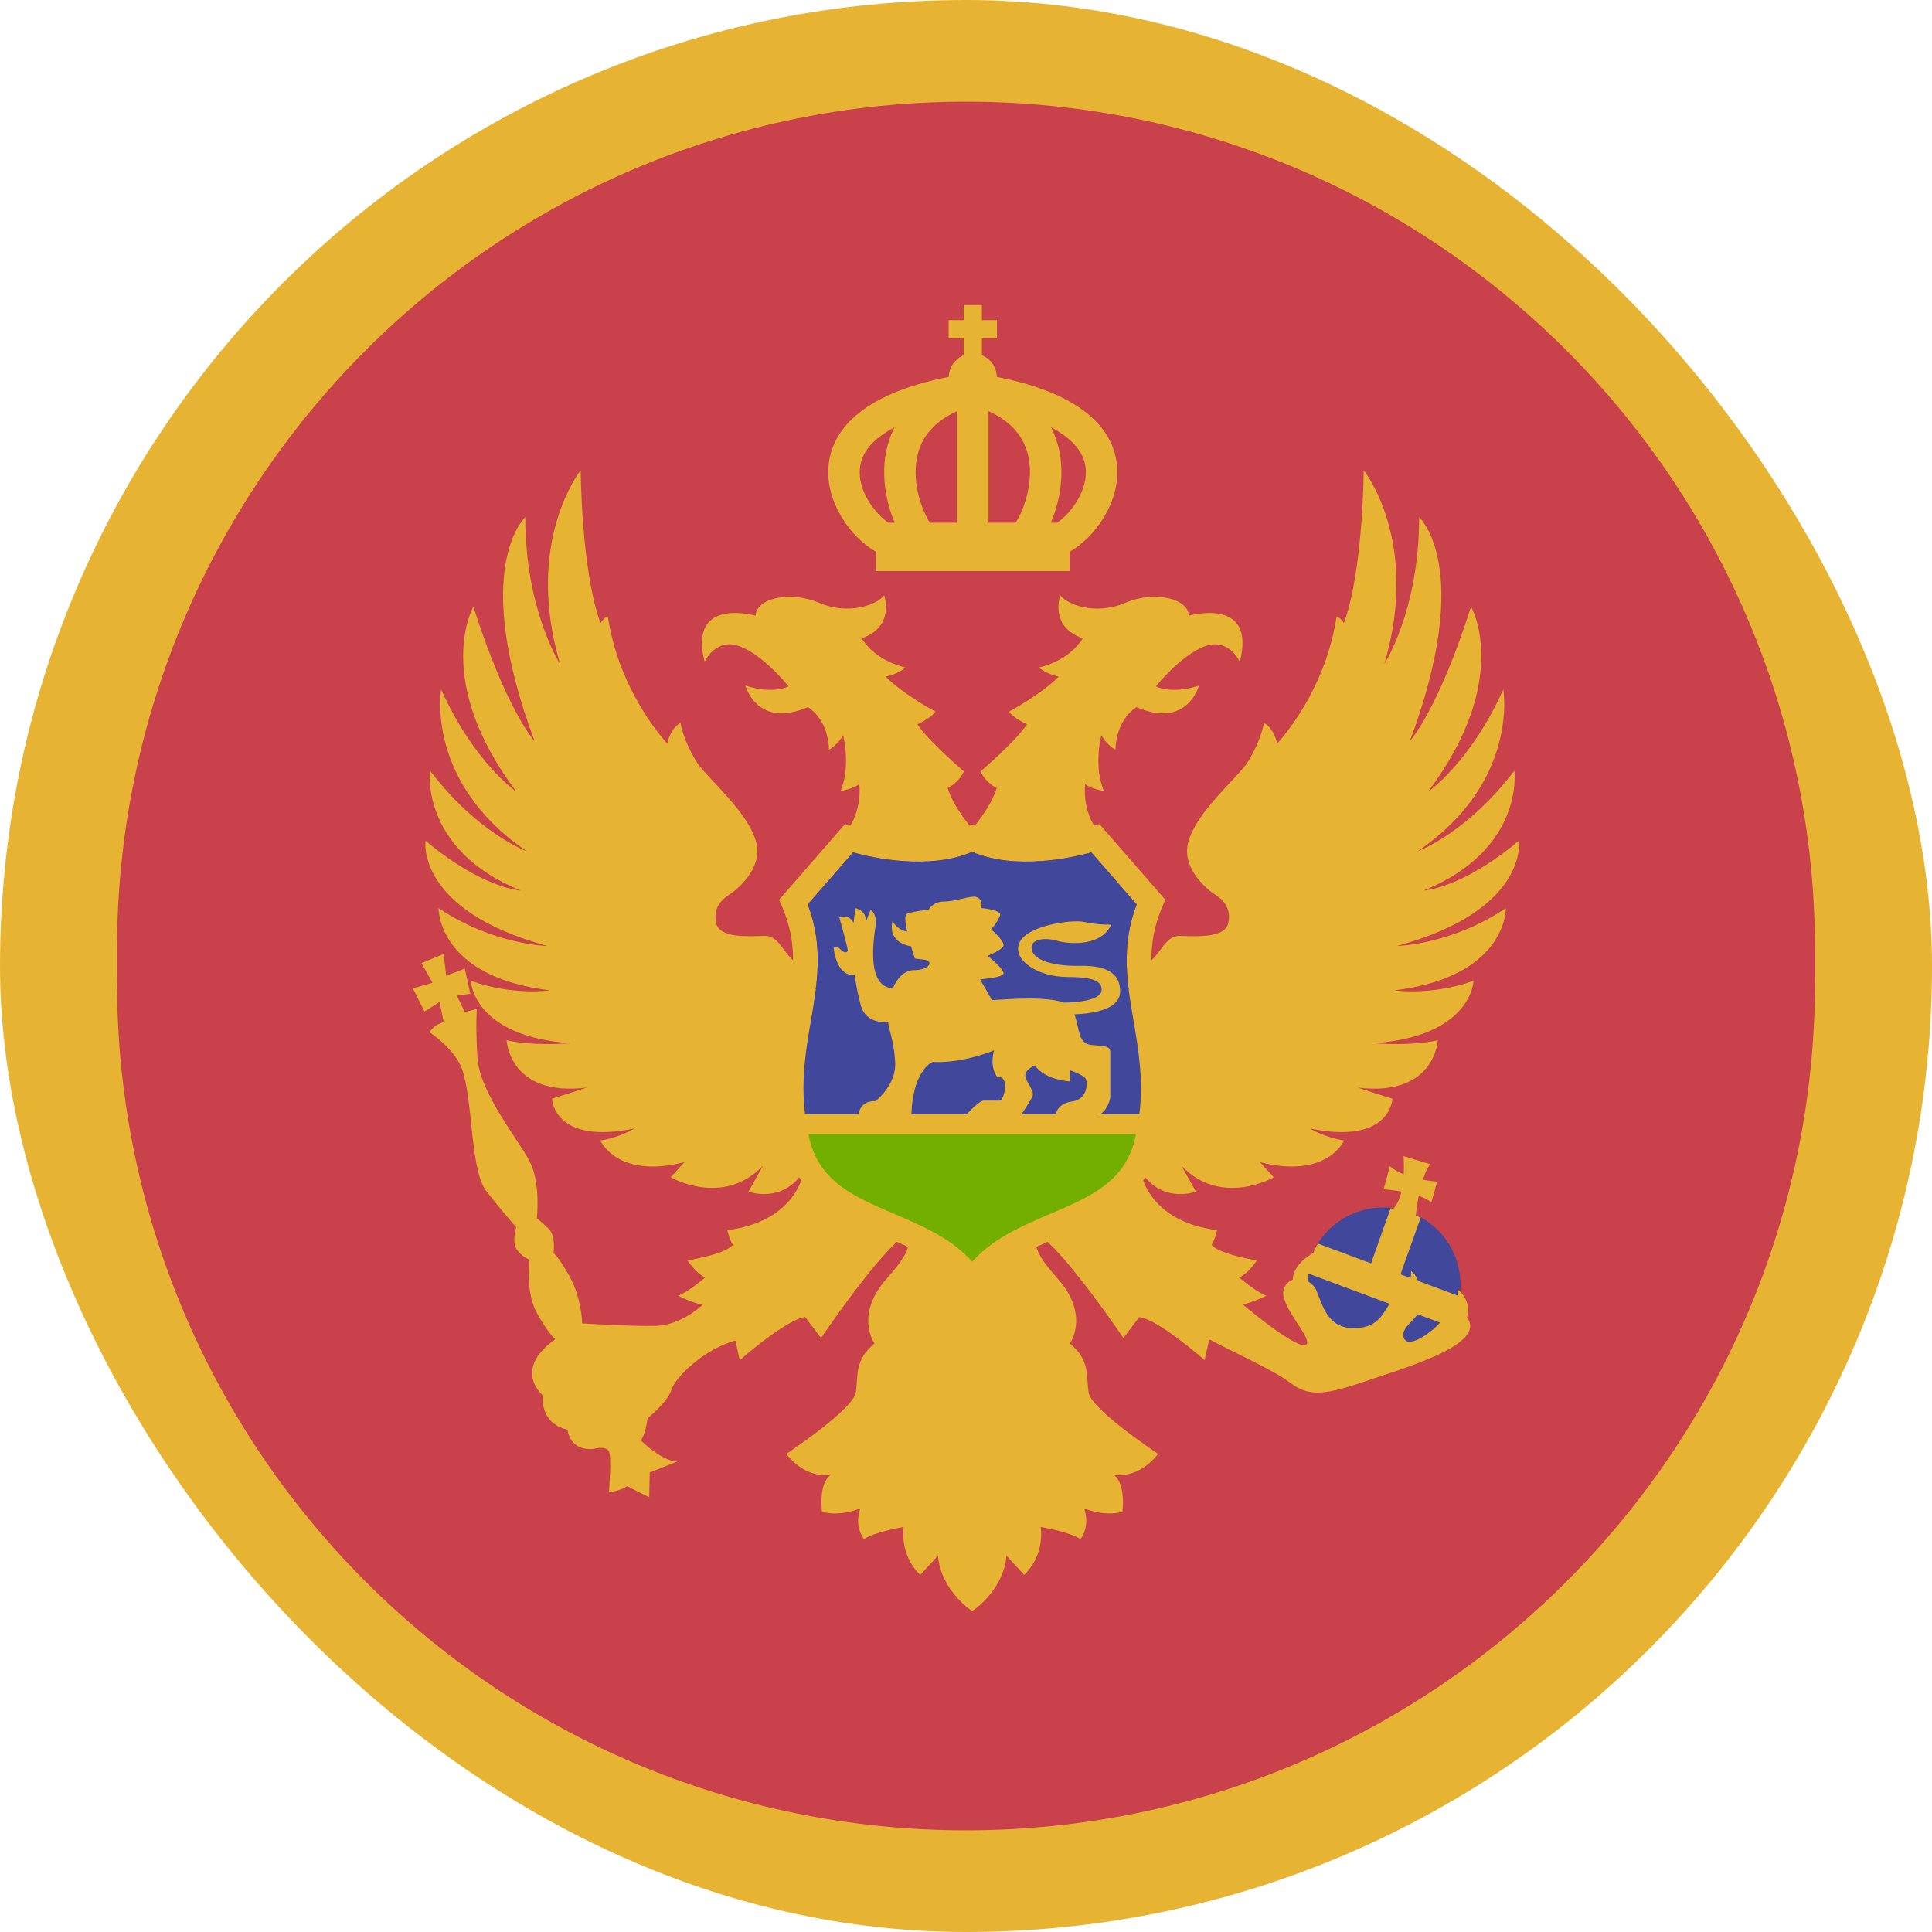 <?xml version="1.0" encoding="utf-8"?>
<svg width="512" height="512" viewBox="0 0 512 512" fill="none" xmlns="http://www.w3.org/2000/svg">
  <g clip-path="url(#clip0_3209_7783)">
    <path d="M512 0H0V512H512V0Z" fill="#E6B432"/>
    <path d="M481 260.055V251.945C481 127.681 380.264 26.945 256 26.945C131.736 26.945 31 127.681 31 251.945V260.055C31 384.319 131.736 485.055 256 485.055C380.264 485.055 481 384.32 481 260.055Z" fill="#C8414B"/>
    <path d="M366.55 361.014C377.874 361.014 387.054 351.834 387.054 340.51C387.054 329.186 377.874 320.006 366.55 320.006C355.226 320.006 346.046 329.186 346.046 340.51C346.046 351.834 355.226 361.014 366.55 361.014Z" fill="#41479B"/>
    <path d="M402.532 222.79C387.442 235.476 377.294 236.01 377.294 236.01C404.135 225.06 401.33 204.229 401.33 204.229C388.644 220.921 375.691 225.595 375.691 225.595C402.665 207.301 398.392 182.73 398.392 182.73C389.579 202.226 378.429 209.838 378.429 209.838C400.863 179.993 389.846 160.764 389.846 160.764C381.033 188.406 373.621 196.418 373.621 196.418C390.847 150.348 376.092 137.061 376.092 137.061C376.092 161.765 366.878 175.92 366.878 175.92C376.493 143.337 361.403 124.642 361.403 124.642C361.403 124.642 361.262 151.205 356.145 165.12C354.917 163.256 354.192 163.501 354.192 163.501C351.591 180.564 342.421 192.575 338.462 197.096C337.583 192.843 334.939 191.541 334.939 191.541C334.939 191.541 334.462 195.716 330.716 201.872C328.262 205.905 316.668 215.312 314.799 223.591C313.3 230.229 319.873 235.743 322.01 237.078C324.146 238.413 326.417 240.817 325.482 244.69C324.547 248.562 317.604 248.162 312.663 248.028C307.722 247.895 307.055 256.04 301.58 255.773L300.652 261.848L298.509 262.317C298.509 262.317 276.075 307.021 274.165 322.233L257.647 324.411L241.129 322.233C239.219 307.021 216.785 262.317 216.785 262.317L214.642 261.848L213.714 255.773C208.239 256.04 207.571 247.895 202.631 248.028C197.69 248.161 190.746 248.562 189.812 244.69C188.877 240.817 191.147 238.414 193.284 237.078C195.421 235.742 201.994 230.229 200.495 223.591C198.626 215.312 187.032 205.905 184.578 201.872C180.832 195.716 180.355 191.541 180.355 191.541C180.355 191.541 177.711 192.843 176.832 197.096C172.873 192.575 163.703 180.563 161.102 163.501C161.102 163.501 160.377 163.256 159.149 165.12C154.033 151.205 153.891 124.642 153.891 124.642C153.891 124.642 138.801 143.337 148.416 175.92C148.416 175.92 139.202 161.765 139.202 137.061C139.202 137.061 124.446 150.348 141.673 196.418C141.673 196.418 134.262 188.406 125.448 160.764C125.448 160.764 114.431 179.993 136.865 209.838C136.865 209.838 125.715 202.226 116.902 182.73C116.902 182.73 112.629 207.3 139.603 225.595C139.603 225.595 126.65 220.921 113.964 204.229C113.964 204.229 111.16 225.061 138 236.01C138 236.01 127.851 235.476 112.762 222.79C112.762 222.79 110.092 241.218 145.078 250.699C145.078 250.699 130.79 250.432 116.234 240.684C116.234 240.684 115.833 258.845 145.745 262.45C145.745 262.45 135.863 263.919 124.78 259.913C124.78 259.913 125.181 274.602 151.22 276.471C151.22 276.471 140.938 277.272 134.261 275.67C134.261 275.67 134.929 290.76 155.493 288.222C155.493 288.222 148.549 290.492 146.279 291.16C146.279 291.16 146.68 303.479 168.112 299.072C168.112 299.072 164.306 301.442 159.098 302.243C159.098 302.243 163.505 312.525 181.399 307.985L177.727 311.991C177.727 311.991 191.548 320.003 202.164 308.986L198.358 315.796C198.358 315.796 207.372 319.201 212.98 310.388C212.98 310.388 211.444 323.608 192.749 326.012C192.749 326.012 193.417 328.816 194.218 329.884C194.218 329.884 193.016 332.154 182.2 334.024C182.2 334.024 184.47 337.496 186.873 338.564C186.873 338.564 182.2 342.57 179.662 343.371C179.662 343.371 183.668 345.374 186.206 345.775C186.206 345.775 180.598 351.25 173.653 351.383C166.709 351.516 154.29 350.715 154.29 350.715C154.29 350.715 154.157 344.038 150.952 338.296C147.747 332.554 146.679 332.12 146.679 332.12C146.679 332.12 147.38 327.513 145.377 325.61C143.374 323.707 142.272 322.806 142.272 322.806C142.272 322.806 143.34 313.592 140.402 307.85C137.464 302.108 127.049 289.556 126.515 280.208C125.981 270.861 126.381 267.389 126.381 267.389L123.176 268.19L121.04 263.783L124.645 263.382L123.176 256.705L118.235 258.574L117.567 252.832L111.692 255.236L114.63 260.444L109.422 261.913L112.493 268.055L116.499 265.518L117.567 270.859C117.567 270.859 115.163 271.393 113.828 273.53C113.828 273.53 120.435 277.916 122.374 283.145C125.445 291.424 124.511 310.119 128.918 315.728C133.325 321.336 136.796 325.209 136.796 325.209C136.796 325.209 135.561 329.015 136.963 331.118C138.365 333.221 140.368 333.822 140.368 333.822C140.368 333.822 139.166 342.335 142.271 347.943C145.376 353.551 147.178 354.954 147.178 354.954C147.178 354.954 135.861 361.864 143.873 369.877C143.873 369.877 142.805 377.154 150.416 378.891C150.416 378.891 150.817 384.633 157.36 383.965C157.36 383.965 160.565 383.03 161.366 384.633C162.167 386.235 161.366 395.449 161.366 395.449C161.366 395.449 164.304 395.182 166.173 393.847L172.048 396.785L172.182 390.242L179.526 387.304C179.526 387.304 176.321 387.838 169.778 381.696C169.778 381.696 170.846 381.028 171.647 375.82C171.647 375.82 176.855 371.681 177.923 368.342C178.991 365.004 186.336 357.659 194.882 355.256L196.051 360.464C196.051 360.464 208.269 349.648 213.377 349.047L217.583 354.589C217.583 354.589 233.34 331.22 240.284 327.081C239.75 328.95 243.622 329.218 235.009 338.832C226.396 348.447 231.737 356.058 231.737 356.058C226.396 360.465 227.464 364.471 226.796 369.011C226.128 373.551 208.368 385.302 208.368 385.302C213.976 392.379 220.253 390.777 220.253 390.777C216.781 393.047 217.849 400.659 217.849 400.659C222.923 401.994 227.998 399.724 227.998 399.724C226.262 404.531 228.933 407.87 228.933 407.87C232.138 405.867 239.483 404.665 239.483 404.665C238.548 412.944 243.89 417.351 243.89 417.351L248.563 412.277C249.364 421.624 257.644 426.966 257.644 426.966C257.644 426.966 265.923 421.624 266.725 412.277L271.398 417.351C271.398 417.351 276.74 412.944 275.805 404.665C275.805 404.665 283.15 405.867 286.355 407.87C286.355 407.87 289.025 404.532 287.29 399.724C287.29 399.724 292.364 401.994 297.439 400.659C297.439 400.659 298.507 393.047 295.035 390.777C295.035 390.777 301.311 392.379 306.92 385.302C306.92 385.302 289.16 373.551 288.492 369.011C287.824 364.471 288.893 360.465 283.551 356.058C283.551 356.058 288.892 348.446 280.279 338.832C271.666 329.217 275.538 328.95 275.004 327.081C281.948 331.221 297.705 354.589 297.705 354.589L301.911 349.047C307.019 349.648 319.237 360.464 319.237 360.464L320.406 355.256L320.626 355.016C326.997 358.446 337.519 363.087 341.772 366.339C346.312 369.811 350.051 370.078 361.001 366.339C371.951 362.6 392.324 356.85 389.311 350.048C389.147 349.677 388.96 349.428 388.781 349.139C389.26 347.382 389.456 344.316 386.24 341.635C386.24 341.635 386.278 342.382 386.252 343.339L375.813 339.449C375.467 338.526 374.952 337.62 373.955 336.828C373.955 336.828 373.971 337.63 373.827 338.709L371.149 337.711L376.492 322.678C376.088 322.452 375.633 322.326 375.214 322.128C375.322 320.767 375.58 318.884 375.976 316.917C377.281 317.373 378.473 317.937 379.337 318.644L380.845 313.139C380.845 313.139 379.224 313.033 377.084 312.633C377.625 310.973 378.265 309.482 379.027 308.519L371.95 306.382C371.95 306.382 372.133 308.526 372.007 311.203C370.657 310.655 369.367 309.959 368.326 309.067L366.667 315.175C367.237 315.209 369.169 315.376 371.408 315.774C371.004 317.567 370.292 319.158 369.269 320.352C369.016 320.318 368.784 320.228 368.528 320.203L363.339 334.802L349.266 329.557C348.662 330.507 348.198 331.541 347.762 332.589C347.837 332.436 347.903 332.199 347.982 332.102C347.982 332.102 342.537 334.949 342.612 339.133C341.61 339.514 340.731 340.266 340.235 341.569C338.633 345.775 348.447 355.19 346.044 356.391C343.685 357.571 331.355 347.416 329.38 345.711C331.921 345.217 335.628 343.371 335.628 343.371C333.091 342.57 328.417 338.564 328.417 338.564C330.821 337.496 333.09 334.024 333.09 334.024C322.274 332.154 321.072 329.884 321.072 329.884C321.873 328.816 322.541 326.012 322.541 326.012C303.846 323.608 302.31 310.388 302.31 310.388C307.918 319.201 316.932 315.796 316.932 315.796L313.126 308.986C323.742 320.003 337.563 311.991 337.563 311.991L333.891 307.985C351.785 312.525 356.192 302.243 356.192 302.243C350.984 301.442 347.178 299.072 347.178 299.072C368.61 303.479 369.011 291.16 369.011 291.16C366.741 290.492 359.797 288.222 359.797 288.222C380.361 290.759 381.029 275.67 381.029 275.67C374.352 277.272 364.07 276.471 364.07 276.471C390.109 274.601 390.51 259.913 390.51 259.913C379.426 263.919 369.545 262.45 369.545 262.45C399.457 258.845 399.056 240.684 399.056 240.684C384.501 250.432 370.212 250.699 370.212 250.699C405.202 241.218 402.532 222.79 402.532 222.79ZM372.186 354.89C370.76 352.572 374.16 350.502 375.691 348.295L381.609 350.5C379.598 352.895 373.656 357.279 372.186 354.89ZM368.231 345.515C366.312 348.489 364.976 351.826 359.066 351.985C351.655 352.185 350.453 345.575 348.851 341.97C348.384 340.919 347.578 340.125 346.653 339.581C346.649 338.935 346.684 338.223 346.741 337.506L368.231 345.515Z" fill="#E6B432"/>
    <path d="M255.442 204.429C255.442 204.429 245.928 196.317 243.123 191.91C243.123 191.91 246.328 190.608 247.93 188.605C247.93 188.605 239.317 183.998 234.71 179.291C234.71 179.291 237.715 178.79 240.018 176.887C240.018 176.887 232.283 175.49 228.36 169.155C237.304 166.102 234.31 157.758 234.31 157.758C232.507 160.162 225.096 163.166 217.084 159.761C209.072 156.356 200.259 158.759 200.259 163.166C200.259 163.166 182.232 157.958 186.739 175.385C186.739 175.385 189.643 168.875 196.053 171.279C202.463 173.683 208.973 181.895 208.973 181.895C208.973 181.895 204.967 184.098 197.556 181.695C197.556 181.695 200.561 193.212 214.081 187.404C214.081 187.404 219.422 190.275 219.689 198.687C219.689 198.687 221.959 197.485 223.428 194.815C223.428 194.815 225.565 202.961 222.761 209.637C222.761 209.637 226.5 208.969 227.702 207.767C227.702 207.767 228.77 214.844 224.097 220.586C224.097 220.586 244.628 230.368 257.648 219.651C257.648 219.651 252.741 214.043 251.138 208.835C251.136 208.836 253.84 207.734 255.442 204.429Z" fill="#E6B432"/>
    <path d="M315.032 163.167C315.032 158.76 306.219 156.357 298.207 159.762C290.195 163.167 282.784 160.163 280.981 157.759C280.981 157.759 277.987 166.103 286.931 169.156C283.008 175.491 275.273 176.888 275.273 176.888C277.576 178.791 280.581 179.292 280.581 179.292C275.974 183.999 267.361 188.606 267.361 188.606C268.963 190.609 272.168 191.911 272.168 191.911C269.364 196.318 259.849 204.43 259.849 204.43C261.451 207.735 264.156 208.837 264.156 208.837C262.554 214.045 257.646 219.653 257.646 219.653C270.666 230.369 291.197 220.588 291.197 220.588C286.523 214.846 287.592 207.769 287.592 207.769C288.794 208.971 292.533 209.639 292.533 209.639C289.729 202.962 291.866 194.817 291.866 194.817C293.335 197.487 295.605 198.689 295.605 198.689C295.872 190.276 301.213 187.406 301.213 187.406C314.733 193.215 317.738 181.697 317.738 181.697C310.327 184.101 306.321 181.897 306.321 181.897C306.321 181.897 312.831 173.685 319.241 171.281C325.651 168.877 328.555 175.387 328.555 175.387C333.059 157.959 315.032 163.167 315.032 163.167Z" fill="#E6B432"/>
    <path d="M306.87 269.56C305.112 259.325 303.597 250.485 308.012 240.356L308.835 238.464L291.349 218.384L289.282 219.073C289.103 219.134 270.826 225.109 259.108 219.248L257.647 218.517L256.186 219.248C244.522 225.093 226.197 219.133 226.008 219.069L223.941 218.386L206.458 238.463L207.281 240.355C211.696 250.484 210.181 259.325 208.423 269.559C206.767 279.223 204.888 290.178 208.193 303.539C211.782 318.042 223.864 323.198 234.523 327.751C242.738 331.257 250.497 334.569 254.884 341.521L257.647 345.901L260.41 341.521C264.797 334.569 272.556 331.258 280.771 327.751C291.43 323.198 303.512 318.043 307.101 303.539C310.405 290.179 308.525 279.224 306.87 269.56ZM214.059 239.679L226.061 225.9C231.497 227.393 246.192 230.628 257.645 225.766C269.095 230.628 283.79 227.393 289.229 225.9L301.231 239.679C297.017 250.778 298.676 260.455 300.427 270.664C301.738 278.313 303.042 286.194 301.948 295.27H213.342C212.247 286.194 213.552 278.313 214.863 270.664C216.615 260.455 218.274 250.778 214.059 239.679ZM278.204 321.741C270.777 324.912 263.136 328.173 257.645 334.362C252.154 328.173 244.513 324.912 237.086 321.741C226.664 317.291 217.672 313.402 214.708 302.482H300.581C297.618 313.402 288.627 317.291 278.204 321.741Z" fill="#E6B432"/>
    <path d="M214.059 239.679L226.061 225.9C231.497 227.393 246.192 230.628 257.645 225.766C269.095 230.628 283.79 227.393 289.229 225.9L301.231 239.679C297.017 250.778 298.676 260.455 300.427 270.664C301.738 278.313 303.042 286.194 301.948 295.27H213.342C212.247 286.194 213.552 278.313 214.863 270.664C216.615 260.455 218.274 250.778 214.059 239.679Z" fill="#41479B"/>
    <path d="M214.248 300.577C214.351 301.046 214.417 301.496 214.535 301.971C217.343 313.313 226.492 317.218 237.088 321.742C244.515 324.913 252.156 328.174 257.647 334.363C263.138 328.174 270.778 324.913 278.206 321.742C288.801 317.218 297.951 313.313 300.759 301.971C300.877 301.496 300.942 301.045 301.046 300.577H214.248Z" fill="#73AF00"/>
    <path d="M296.849 262.701C296.849 256.793 291.234 255.861 286.129 255.963C281.024 256.065 273.556 255.132 273.368 251.165C273.25 248.691 277.401 248.46 280.106 249.327C281.676 249.83 291.438 251.573 294.501 245.039C294.501 245.039 290.93 245.154 287.164 244.309C284.26 243.657 272.348 245.141 270.204 249.735C268.06 254.329 274.974 258.914 282.937 258.914C290.9 258.914 291.993 260.508 291.931 262.45C291.849 265.001 285.535 265.724 281.905 265.69C276.193 263.615 262.861 265.241 262.798 264.987C262.721 264.68 259.723 259.53 259.723 259.53C259.723 259.53 265.181 259.146 265.873 258.146C266.565 257.147 261.732 253.309 261.732 253.309C261.732 253.309 265.796 251.689 265.95 250.536C266.119 249.268 262.651 246.265 262.651 246.265C262.651 246.265 263.991 244.944 264.999 242.692C265.72 241.081 259.997 240.65 259.997 240.65C260.303 239.425 260.186 238.237 258.67 237.689C257.498 237.266 253.157 238.914 250.196 238.914C247.235 238.914 246.112 241.058 246.112 241.058C246.112 241.058 240.905 241.671 240.191 242.283C239.476 242.896 240.395 246.877 240.395 246.877C237.741 246.469 236.516 244.121 236.516 244.121C235.189 250.144 241.416 250.757 241.416 250.757L242.437 254.024C242.437 254.024 242.437 254.024 244.989 254.33C247.541 254.636 246.316 257.086 242.335 257.086C238.353 257.086 236.663 261.835 236.663 261.835C233.896 261.912 232.358 259.683 231.743 256.839C231.066 253.708 231.465 248.899 231.974 245.847C232.589 242.157 230.744 241.081 230.744 241.081L229.514 244.156C229.437 241.004 226.67 240.697 226.67 240.697L226.209 244.541C224.825 242.004 222.442 243.157 222.442 243.157C222.442 243.157 224.748 251.459 224.671 251.92C224.594 252.381 223.826 252.765 222.749 251.613C221.673 250.46 220.904 251.229 220.904 251.229C222.057 259.531 226.509 258.313 226.509 258.313C226.509 258.313 226.708 260.913 228.052 266.193C229.487 271.83 235.391 270.768 235.391 270.768C235.391 272.606 236.82 275.26 237.229 281.385C237.637 287.51 232.022 291.798 232.022 291.798C226.917 291.696 227.428 296.698 227.428 296.698H241.517C241.517 283.671 247.116 281.437 247.116 281.437C255.418 281.821 263.412 278.362 263.412 278.362C262.182 283.358 264.335 285.434 264.335 285.434C267.717 284.973 266.026 291.66 265.026 291.66C264.027 291.66 261.951 291.66 260.721 291.66C259.491 291.66 255.955 295.504 255.955 295.504H270.56C270.56 295.504 272.789 292.275 273.558 290.661C274.326 289.047 271.867 286.817 271.713 285.126C271.559 283.435 274.25 282.359 274.25 282.359C277.094 286.356 283.628 286.587 283.628 286.587L283.474 283.589C283.474 283.589 286.856 284.742 287.625 285.741C288.393 286.74 288.24 291.352 284.166 291.891C280.092 292.429 279.784 295.35 279.784 295.35C279.784 295.35 289.085 295.35 290.93 295.35C292.775 295.35 294.235 291.891 294.235 290.584C294.235 289.277 294.235 280.745 294.235 278.9C294.235 277.055 292.698 277.286 289.085 276.902C285.803 276.553 286.117 272.963 284.765 268.795C289.512 268.634 296.849 267.596 296.849 262.701Z" fill="#E6B432"/>
    <path d="M295.984 123.015C295.07 114.954 288.644 104.69 264.169 99.879C264.088 97.279 262.488 95.074 260.202 94.146V89.655H264.208V84.848H260.202V80.842H255.395V84.848H251.389V89.655H255.395V94.146C253.109 95.074 251.509 97.279 251.428 99.879C226.953 104.69 220.527 114.954 219.613 123.015C218.473 133.066 225.671 142.596 232.16 146.249V151.349H283.438V146.249C289.926 142.597 297.124 133.066 295.984 123.015ZM269.141 138.529H261.964V108.967C267.88 111.639 271.54 115.738 272.605 121.366C273.932 128.375 271.13 135.521 269.141 138.529ZM242.991 121.363C244.056 115.735 247.716 111.637 253.632 108.966V138.53H246.454C244.463 135.521 241.662 128.372 242.991 121.363ZM237.058 113.244C235.879 115.605 235.129 117.967 234.745 120.136C233.584 126.703 234.915 133.376 237.112 138.529H235.427C231.832 136.053 227.212 129.964 227.893 123.954C228.37 119.751 231.556 116.143 237.058 113.244ZM280.169 138.529H278.482C280.68 133.377 282.011 126.704 280.852 120.139C280.468 117.969 279.717 115.605 278.537 113.243C284.039 116.142 287.227 119.751 287.703 123.954C288.384 129.964 283.764 136.053 280.169 138.529Z" fill="#E6B432"/>
  </g>
  <defs>
    <clipPath id="clip0_3209_7783">
      <rect width="512" height="512" rx="256" fill="white"/>
    </clipPath>
  </defs>
</svg>